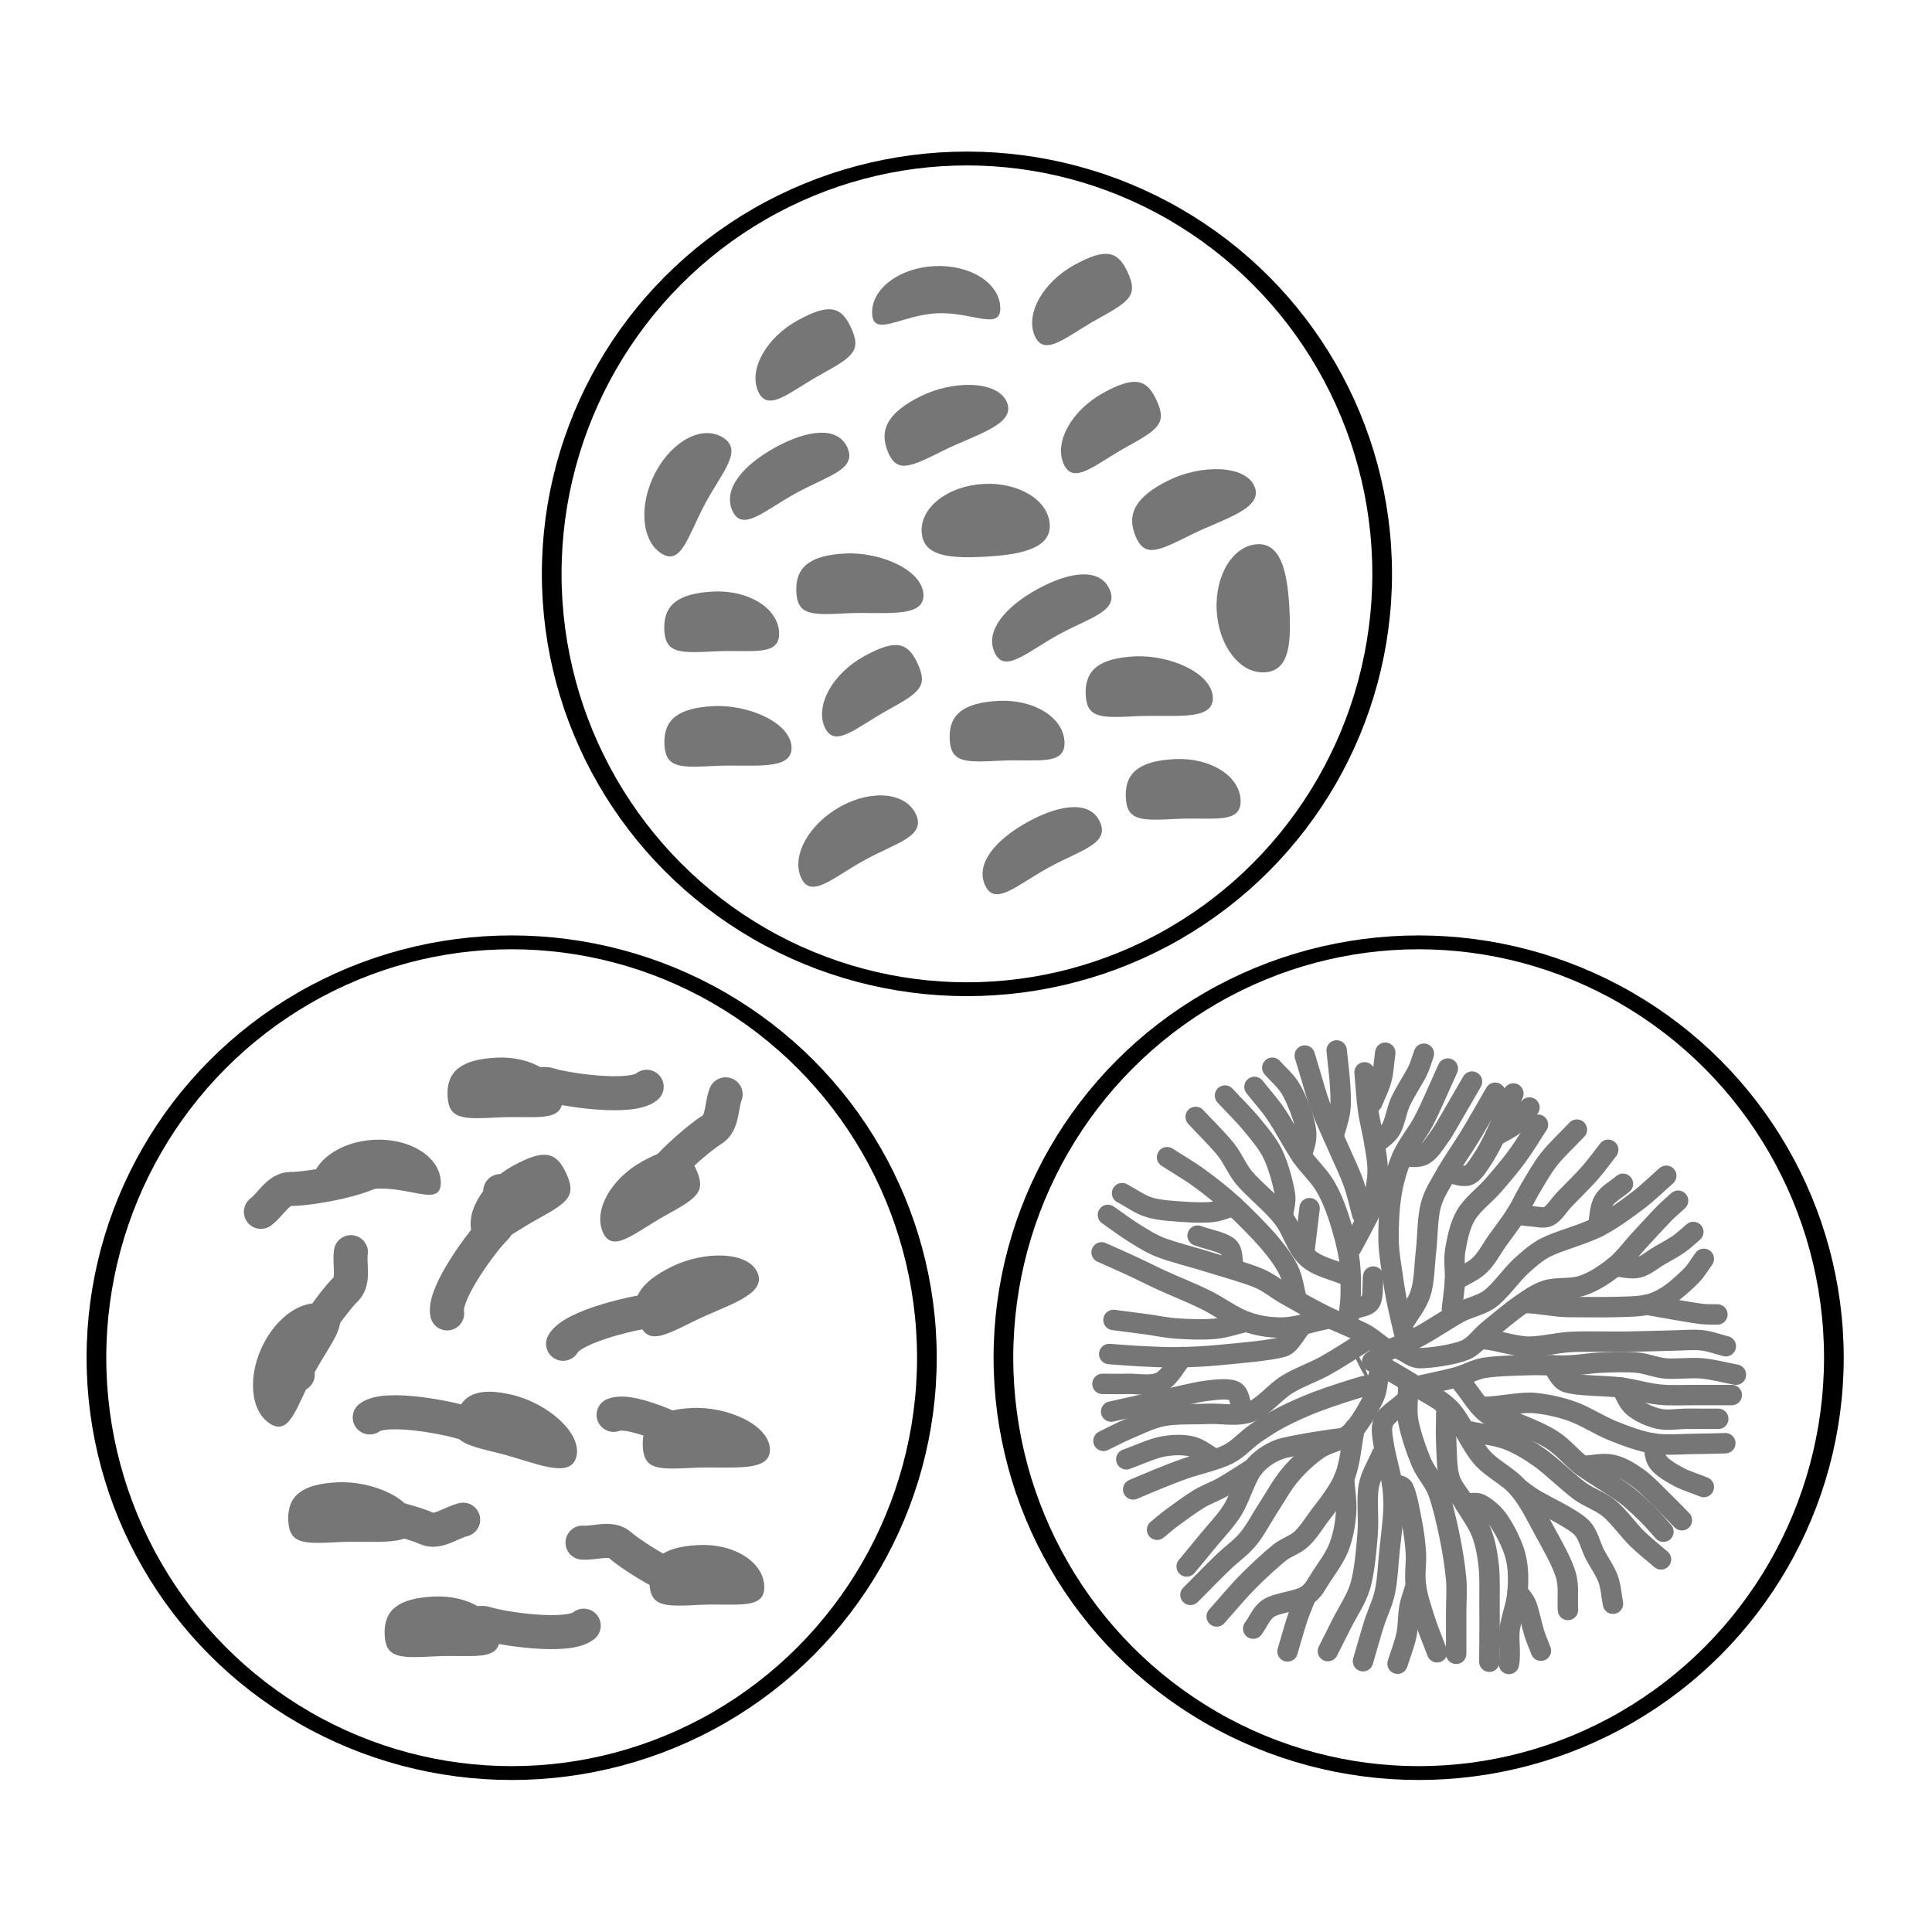 <?xml version="1.0" encoding="UTF-8" standalone="no"?>
<!DOCTYPE svg PUBLIC "-//W3C//DTD SVG 1.1//EN" "http://www.w3.org/Graphics/SVG/1.1/DTD/svg11.dtd">
<svg width="100%" height="100%" viewBox="0 0 1182 1182" version="1.1" xmlns="http://www.w3.org/2000/svg" xmlns:xlink="http://www.w3.org/1999/xlink" xml:space="preserve" xmlns:serif="http://www.serif.com/" style="fill-rule:evenodd;clip-rule:evenodd;stroke-linecap:round;stroke-linejoin:round;stroke-miterlimit:1.5;">
    <g transform="matrix(0.717,0,0,0.717,110.685,189.426)">
        <g transform="matrix(1,0,0,1,-1756.91,-3686.31)">
            <g transform="matrix(2.143,0,0,1.507,768.264,2064.76)">
                <ellipse cx="774.306" cy="1225.63" rx="165.333" ry="235.18" style="fill:none;stroke:black;stroke-width:7.84px;"/>
            </g>
            <g transform="matrix(0.283,-0.528,0.535,0.345,1497.07,4379.62)">
                <path d="M1384.35,510.638C1435.93,510.638 1477.81,536.738 1477.81,568.887C1477.81,601.036 1435.93,589.348 1384.35,589.348C1332.77,589.348 1290.89,601.036 1290.89,568.887C1290.89,536.738 1332.77,510.638 1384.35,510.638Z" style="fill:rgb(118,118,118);"/>
            </g>
            <g transform="matrix(0.525,-0.288,0.261,0.581,1423.29,3797.4)">
                <path d="M1384.35,510.638C1435.93,510.638 1449.33,522.601 1449.33,554.75C1449.33,586.899 1435.93,589.348 1384.35,589.348C1332.77,589.348 1290.89,601.036 1290.89,568.887C1290.89,536.738 1332.77,510.638 1384.35,510.638Z" style="fill:rgb(118,118,118);"/>
            </g>
            <g transform="matrix(0.585,-0.029,0.026,0.648,1576.74,3358.43)">
                <path d="M1384.35,510.638C1435.93,510.638 1477.81,536.738 1477.81,568.887C1477.81,601.036 1436.67,572.83 1385.09,572.83C1333.51,572.83 1290.89,601.036 1290.89,568.887C1290.89,536.738 1332.77,510.638 1384.35,510.638Z" style="fill:rgb(118,118,118);"/>
            </g>
            <g transform="matrix(0.585,-0.029,0.026,0.648,1388.02,3636.14)">
                <path d="M1384.35,510.638C1435.93,510.638 1477.81,536.738 1477.81,568.887C1477.81,601.036 1435.93,589.348 1384.35,589.348C1332.77,589.348 1310.82,589.594 1310.82,557.445C1310.82,525.296 1332.77,510.638 1384.35,510.638Z" style="fill:rgb(118,118,118);"/>
            </g>
            <g transform="matrix(0.525,-0.288,0.261,0.581,1401.26,3899.13)">
                <path d="M1384.12,522.096C1435.7,522.096 1477.81,536.738 1477.81,568.887C1477.81,601.036 1435.93,589.348 1384.35,589.348C1332.77,589.348 1290.89,601.036 1290.89,568.887C1290.89,536.738 1332.54,522.096 1384.12,522.096Z" style="fill:rgb(118,118,118);"/>
            </g>
            <g transform="matrix(0.525,-0.288,0.261,0.581,1659.35,3750.11)">
                <path d="M1384.35,510.638C1435.93,510.638 1449.33,522.601 1449.33,554.75C1449.33,586.899 1435.93,589.348 1384.35,589.348C1332.77,589.348 1290.89,601.036 1290.89,568.887C1290.89,536.738 1332.77,510.638 1384.35,510.638Z" style="fill:rgb(118,118,118);"/>
            </g>
            <g transform="matrix(0.585,-0.029,0.026,0.648,1618.98,3544.28)">
                <path d="M1384.35,510.638C1435.93,510.638 1477.81,536.738 1477.81,568.887C1477.81,601.036 1430.35,606.376 1378.76,606.376C1327.18,606.376 1290.89,601.036 1290.89,568.887C1290.89,536.738 1332.77,510.638 1384.35,510.638Z" style="fill:rgb(118,118,118);"/>
            </g>
            <g transform="matrix(0.585,-0.029,0.026,0.648,1500.68,3603.66)">
                <path d="M1384.35,510.638C1435.93,510.638 1495.74,537.542 1495.74,569.691C1495.74,601.84 1435.93,589.348 1384.35,589.348C1332.77,589.348 1310.82,589.594 1310.82,557.445C1310.82,525.296 1332.77,510.638 1384.35,510.638Z" style="fill:rgb(118,118,118);"/>
            </g>
            <g transform="matrix(0.534,-0.266,0.241,0.591,1525.76,3826.7)">
                <path d="M1384.35,510.638C1435.93,510.638 1495.74,537.542 1495.74,569.691C1495.74,601.84 1435.93,589.348 1384.35,589.348C1332.77,589.348 1310.82,589.594 1310.82,557.445C1310.82,525.296 1332.77,510.638 1384.35,510.638Z" style="fill:rgb(118,118,118);"/>
            </g>
            <g transform="matrix(0.525,-0.288,0.261,0.581,1683.97,3859.33)">
                <path d="M1384.35,510.638C1435.93,510.638 1449.33,522.601 1449.33,554.75C1449.33,586.899 1435.93,589.348 1384.35,589.348C1332.77,589.348 1290.89,601.036 1290.89,568.887C1290.89,536.738 1332.77,510.638 1384.35,510.638Z" style="fill:rgb(118,118,118);"/>
            </g>
            <g transform="matrix(0.585,-0.029,0.026,0.648,1631.56,3729.42)">
                <path d="M1384.35,510.638C1435.93,510.638 1477.81,536.738 1477.81,568.887C1477.81,601.036 1435.93,589.348 1384.35,589.348C1332.77,589.348 1310.82,589.594 1310.82,557.445C1310.82,525.296 1332.77,510.638 1384.35,510.638Z" style="fill:rgb(118,118,118);"/>
            </g>
            <g transform="matrix(0.525,-0.288,0.261,0.581,1624.97,4020.03)">
                <path d="M1384.12,522.096C1435.7,522.096 1477.81,536.738 1477.81,568.887C1477.81,601.036 1435.93,589.348 1384.35,589.348C1332.77,589.348 1290.89,601.036 1290.89,568.887C1290.89,536.738 1332.54,522.096 1384.12,522.096Z" style="fill:rgb(118,118,118);"/>
            </g>
            <g transform="matrix(0.525,-0.288,0.261,0.581,1480.07,4083.93)">
                <path d="M1384.35,510.638C1435.93,510.638 1449.33,522.601 1449.33,554.75C1449.33,586.899 1435.93,589.348 1384.35,589.348C1332.77,589.348 1290.89,601.036 1290.89,568.887C1290.89,536.738 1332.77,510.638 1384.35,510.638Z" style="fill:rgb(118,118,118);"/>
            </g>
            <g transform="matrix(-0.028,-0.585,0.648,-0.025,2348.55,4765.22)">
                <path d="M1384.35,510.638C1435.93,510.638 1477.81,536.738 1477.81,568.887C1477.81,601.036 1430.35,606.376 1378.76,606.376C1327.18,606.376 1290.89,601.036 1290.89,568.887C1290.89,536.738 1332.77,510.638 1384.35,510.638Z" style="fill:rgb(118,118,118);"/>
            </g>
            <g transform="matrix(0.585,-0.029,0.026,0.648,1747.61,3691.46)">
                <path d="M1384.35,510.638C1435.93,510.638 1495.74,537.542 1495.74,569.691C1495.74,601.84 1435.93,589.348 1384.35,589.348C1332.77,589.348 1310.82,589.594 1310.82,557.445C1310.82,525.296 1332.77,510.638 1384.35,510.638Z" style="fill:rgb(118,118,118);"/>
            </g>
            <g transform="matrix(0.585,-0.029,0.026,0.648,1388.14,3733.89)">
                <path d="M1384.35,510.638C1435.93,510.638 1495.74,537.542 1495.74,569.691C1495.74,601.84 1435.93,589.348 1384.35,589.348C1332.77,589.348 1310.82,589.594 1310.82,557.445C1310.82,525.296 1332.77,510.638 1384.35,510.638Z" style="fill:rgb(118,118,118);"/>
            </g>
            <g transform="matrix(0.525,-0.288,0.261,0.581,1459.85,4212.23)">
                <path d="M1384.35,510.638C1435.93,510.638 1477.81,536.738 1477.81,568.887C1477.81,601.036 1435.93,589.348 1384.35,589.348C1332.77,589.348 1290.89,601.036 1290.89,568.887C1290.89,536.738 1332.77,510.638 1384.35,510.638Z" style="fill:rgb(118,118,118);"/>
            </g>
            <g transform="matrix(0.585,-0.029,0.026,0.648,1781.82,3779.1)">
                <path d="M1384.35,510.638C1435.93,510.638 1477.81,536.738 1477.81,568.887C1477.81,601.036 1435.93,589.348 1384.35,589.348C1332.77,589.348 1310.82,589.594 1310.82,557.445C1310.82,525.296 1332.77,510.638 1384.35,510.638Z" style="fill:rgb(118,118,118);"/>
            </g>
            <g transform="matrix(0.525,-0.288,0.261,0.581,1616.82,4218.61)">
                <path d="M1384.12,522.096C1435.7,522.096 1477.81,536.738 1477.81,568.887C1477.81,601.036 1435.93,589.348 1384.35,589.348C1332.77,589.348 1290.89,601.036 1290.89,568.887C1290.89,536.738 1332.54,522.096 1384.12,522.096Z" style="fill:rgb(118,118,118);"/>
            </g>
            <g transform="matrix(0.534,-0.266,0.241,0.591,1737.04,3898.6)">
                <path d="M1384.35,510.638C1435.93,510.638 1495.74,537.542 1495.74,569.691C1495.74,601.84 1435.93,589.348 1384.35,589.348C1332.77,589.348 1310.82,589.594 1310.82,557.445C1310.82,525.296 1332.77,510.638 1384.35,510.638Z" style="fill:rgb(118,118,118);"/>
            </g>
        </g>
        <g transform="matrix(1,0,0,1,-1758.43,-3762.96)">
            <g transform="matrix(2.143,0,0,1.507,381.308,2810.25)">
                <ellipse cx="774.306" cy="1225.63" rx="165.333" ry="235.18" style="fill:none;stroke:black;stroke-width:7.84px;"/>
            </g>
            <g transform="matrix(0.283,-0.528,0.535,0.345,1164.66,5198.82)">
                <path d="M1384.35,510.638C1435.93,510.638 1477.81,536.738 1477.81,568.887C1477.81,601.036 1435.93,589.348 1384.35,589.348C1332.77,589.348 1290.89,601.036 1290.89,568.887C1290.89,536.738 1332.77,510.638 1384.35,510.638Z" style="fill:rgb(118,118,118);"/>
            </g>
            <g transform="matrix(0.988,-0.153,0.153,0.988,-756.111,4584.81)">
                <path d="M2570.76,485.946C2569.78,468.451 2611.43,427.91 2622.05,420.616C2630.93,414.512 2628.37,400.004 2631.53,389.699" style="fill:rgb(118,118,118);stroke:rgb(118,118,118);stroke-width:29.06px;"/>
            </g>
            <g transform="matrix(0.585,-0.029,0.026,0.648,1100.2,4181.29)">
                <path d="M1384.35,510.638C1435.93,510.638 1477.81,536.738 1477.81,568.887C1477.81,601.036 1436.67,572.83 1385.09,572.83C1333.51,572.83 1290.89,601.036 1290.89,568.887C1290.89,536.738 1332.77,510.638 1384.35,510.638Z" style="fill:rgb(118,118,118);stroke:rgb(118,118,118);stroke-width:2.27px;"/>
            </g>
            <g transform="matrix(-0.812,-0.584,0.584,-0.812,3735.9,6386.07)">
                <path d="M2570.76,485.946C2569.78,468.451 2611.43,427.91 2622.05,420.616C2630.93,414.512 2628.37,400.004 2631.53,389.699" style="fill:rgb(118,118,118);stroke:rgb(118,118,118);stroke-width:29.06px;"/>
            </g>
            <g transform="matrix(0.988,-0.153,0.153,0.988,-628.631,4532.68)">
                <path d="M2570.76,485.946C2569.78,468.451 2611.43,427.91 2622.05,420.616C2630.93,414.512 2628.37,400.004 2631.53,389.699" style="fill:rgb(118,118,118);stroke:rgb(118,118,118);stroke-width:29.06px;"/>
            </g>
            <g transform="matrix(0.525,-0.288,0.261,0.581,1181.72,4595.52)">
                <path d="M1384.35,510.638C1435.93,510.638 1449.33,522.601 1449.33,554.75C1449.33,586.899 1435.93,589.348 1384.35,589.348C1332.77,589.348 1290.89,601.036 1290.89,568.887C1290.89,536.738 1332.77,510.638 1384.35,510.638Z" style="fill:rgb(118,118,118);"/>
            </g>
            <g transform="matrix(0.998,0.07,-0.07,0.998,-375.769,3859.42)">
                <path d="M2570.76,485.946C2569.78,468.451 2611.43,427.91 2622.05,420.616C2630.93,414.512 2628.37,400.004 2631.53,389.699" style="fill:rgb(118,118,118);stroke:rgb(118,118,118);stroke-width:29.06px;"/>
            </g>
            <g transform="matrix(0.525,-0.288,0.261,0.581,1292.34,4591.59)">
                <path d="M1384.35,510.638C1435.93,510.638 1449.33,522.601 1449.33,554.75C1449.33,586.899 1435.93,589.348 1384.35,589.348C1332.77,589.348 1290.89,601.036 1290.89,568.887C1290.89,536.738 1332.77,510.638 1384.35,510.638Z" style="fill:rgb(118,118,118);"/>
            </g>
            <g transform="matrix(0.569,0.139,-0.16,0.629,1335.93,4175.55)">
                <path d="M1384.35,510.638C1435.93,510.638 1495.74,537.542 1495.74,569.691C1495.74,601.84 1435.93,589.348 1384.35,589.348C1332.77,589.348 1310.82,589.594 1310.82,557.445C1310.82,525.296 1332.77,510.638 1384.35,510.638Z" style="fill:rgb(118,118,118);"/>
            </g>
            <g transform="matrix(0.564,0.826,-0.826,0.564,871.025,2310.71)">
                <path d="M2570.76,485.946C2569.78,468.451 2611.43,427.91 2622.05,420.616C2630.93,414.512 2628.37,400.004 2631.53,389.699" style="fill:rgb(118,118,118);stroke:rgb(118,118,118);stroke-width:29.06px;"/>
            </g>
            <g transform="matrix(0.585,-0.029,0.026,0.648,1150.93,4570.31)">
                <path d="M1384.35,510.638C1435.93,510.638 1477.81,536.738 1477.81,568.887C1477.81,601.036 1435.93,589.348 1384.35,589.348C1332.77,589.348 1310.82,589.594 1310.82,557.445C1310.82,525.296 1332.77,510.638 1384.35,510.638Z" style="fill:rgb(118,118,118);"/>
            </g>
            <g transform="matrix(-0.601,-0.799,0.799,-0.601,3258.9,7232.01)">
                <path d="M2570.76,485.946C2569.78,468.451 2611.43,427.91 2622.05,420.616C2630.93,414.512 2628.37,400.004 2631.53,389.699" style="fill:rgb(118,118,118);stroke:rgb(118,118,118);stroke-width:29.06px;"/>
            </g>
            <g transform="matrix(0.585,-0.029,0.026,0.648,1204.62,4110.48)">
                <path d="M1384.35,510.638C1435.93,510.638 1477.81,536.738 1477.81,568.887C1477.81,601.036 1435.93,589.348 1384.35,589.348C1332.77,589.348 1310.82,589.594 1310.82,557.445C1310.82,525.296 1332.77,510.638 1384.35,510.638Z" style="fill:rgb(118,118,118);"/>
            </g>
            <g transform="matrix(-0.601,-0.799,0.799,-0.601,3312.6,6772.18)">
                <path d="M2570.76,485.946C2569.78,468.451 2611.43,427.91 2622.05,420.616C2630.93,414.512 2628.37,400.004 2631.53,389.699" style="fill:rgb(118,118,118);stroke:rgb(118,118,118);stroke-width:29.06px;"/>
            </g>
            <g transform="matrix(0.585,-0.029,0.026,0.648,1371.19,4409.44)">
                <path d="M1384.35,510.638C1435.93,510.638 1495.74,537.542 1495.74,569.691C1495.74,601.84 1435.93,589.348 1384.35,589.348C1332.77,589.348 1310.82,589.594 1310.82,557.445C1310.82,525.296 1332.77,510.638 1384.35,510.638Z" style="fill:rgb(118,118,118);"/>
            </g>
            <g transform="matrix(0.327,0.945,-0.945,0.327,1746.22,2117.77)">
                <path d="M2570.76,485.946C2569.78,468.451 2611.43,427.91 2622.05,420.616C2630.93,414.512 2628.37,400.004 2631.53,389.699" style="fill:rgb(118,118,118);stroke:rgb(118,118,118);stroke-width:29.06px;"/>
            </g>
            <g transform="matrix(0.85,0.527,-0.527,0.85,155.455,2877.55)">
                <path d="M2570.76,485.946C2569.78,468.451 2611.43,427.91 2622.05,420.616C2630.93,414.512 2628.37,400.004 2631.53,389.699" style="fill:rgb(118,118,118);stroke:rgb(118,118,118);stroke-width:29.06px;"/>
            </g>
            <g transform="matrix(0.534,-0.266,0.241,0.591,1314.54,4646.22)">
                <path d="M1384.35,510.638C1435.93,510.638 1495.74,537.542 1495.74,569.691C1495.74,601.84 1435.93,589.348 1384.35,589.348C1332.77,589.348 1310.82,589.594 1310.82,557.445C1310.82,525.296 1332.77,510.638 1384.35,510.638Z" style="fill:rgb(118,118,118);"/>
            </g>
            <g transform="matrix(0.585,-0.029,0.026,0.648,1068.71,4472.84)">
                <path d="M1384.35,510.638C1435.93,510.638 1495.74,537.542 1495.74,569.691C1495.74,601.84 1435.93,589.348 1384.35,589.348C1332.77,589.348 1310.82,589.594 1310.82,557.445C1310.82,525.296 1332.77,510.638 1384.35,510.638Z" style="fill:rgb(118,118,118);"/>
            </g>
            <g transform="matrix(0.503,0.864,-0.864,0.503,1012.3,2325.82)">
                <path d="M2570.76,485.946C2569.78,468.451 2611.43,427.91 2622.05,420.616C2630.93,414.512 2628.37,400.004 2631.53,389.699" style="fill:rgb(118,118,118);stroke:rgb(118,118,118);stroke-width:29.06px;"/>
            </g>
            <g transform="matrix(0.585,-0.029,0.026,0.648,1376.88,4526.38)">
                <path d="M1384.35,510.638C1435.93,510.638 1477.81,536.738 1477.81,568.887C1477.81,601.036 1435.93,589.348 1384.35,589.348C1332.77,589.348 1310.82,589.594 1310.82,557.445C1310.82,525.296 1332.77,510.638 1384.35,510.638Z" style="fill:rgb(118,118,118);"/>
            </g>
            <g transform="matrix(-0.225,-0.974,0.974,-0.225,2313.64,7465.85)">
                <path d="M2570.76,485.946C2569.78,468.451 2611.43,427.91 2622.05,420.616C2630.93,414.512 2628.37,400.004 2631.53,389.699" style="fill:rgb(118,118,118);stroke:rgb(118,118,118);stroke-width:29.06px;"/>
            </g>
        </g>
        <g transform="matrix(1,0,0,1,-1758.43,-3762.96)">
            <g transform="matrix(2.143,0,0,1.507,1155.22,2810.25)">
                <ellipse cx="774.306" cy="1225.63" rx="165.333" ry="235.18" style="fill:none;stroke:black;stroke-width:7.84px;"/>
            </g>
            <g>
                <g transform="matrix(1,0,0,1,-1013.62,4032.74)">
                    <path d="M3819.24,649.374C3819.24,658.943 3817.61,668.653 3819.24,678.081C3821.11,688.805 3826.2,703.663 3830.41,713.72C3834.07,722.465 3841.13,729.563 3844.51,738.419C3848.54,748.952 3851.96,764.399 3854.58,776.917C3857.1,789.002 3859.26,802.695 3860.2,813.525C3861.01,822.948 3860.2,832.441 3860.2,841.899L3860.2,877.206" style="fill:none;stroke:rgb(118,118,118);stroke-width:17.43px;"/>
                </g>
                <g transform="matrix(1,0,0,1,-1013.62,4032.74)">
                    <path d="M3851.76,671.222C3851.76,680.128 3851.3,689.046 3851.76,697.94C3852.25,707.333 3852.05,719.065 3854.68,727.58C3857.13,735.545 3863.32,741.838 3867.53,749.032C3872.06,756.776 3878.45,765.178 3881.87,774.045C3885.28,782.913 3886.95,792.676 3887.99,802.235C3889.13,812.559 3888.55,825.414 3888.66,835.988C3888.76,845.885 3888.68,857.689 3888.66,865.679C3888.64,871.762 3888.55,877.845 3888.5,883.927" style="fill:none;stroke:rgb(118,118,118);stroke-width:17.43px;"/>
                </g>
                <g transform="matrix(1,0,0,1,-1013.62,4032.74)">
                    <path d="M3867.53,749.032C3871.96,749.192 3876.86,747.532 3880.83,749.513C3885.65,751.92 3892.52,757.703 3896.46,763.473C3901.44,770.769 3908.02,783.177 3910.71,793.29C3913.36,803.25 3913.35,814.079 3912.6,824.151C3911.86,834.206 3908.17,843.826 3906.24,853.723C3904.23,864.065 3907.12,875.025 3905.22,885.85" style="fill:none;stroke:rgb(118,118,118);stroke-width:17.43px;"/>
                </g>
                <g transform="matrix(1,0,0,1,-1013.62,4032.74)">
                    <path d="M3912.6,824.151C3915.11,827.914 3918.44,831.244 3920.13,835.441C3922.49,841.323 3924.72,852.925 3926.78,859.442C3928.41,864.572 3930.6,869.507 3932.51,874.539" style="fill:none;stroke:rgb(118,118,118);stroke-width:17.43px;"/>
                </g>
                <g transform="matrix(1,0,0,1,-1013.62,4032.74)">
                    <path d="M3794.32,638.786C3792.84,645.381 3792.85,652.492 3789.89,658.57C3785.84,666.927 3777.86,681.604 3769.96,688.928C3762.48,695.869 3750.91,696.704 3742.52,702.514C3733.96,708.434 3725.63,716.213 3718.64,724.451C3711.5,732.855 3705.69,743.781 3699.68,752.938C3693.91,761.719 3688.99,771.671 3682.55,779.396C3676.3,786.897 3668.07,792.497 3661.05,799.289C3652.88,807.205 3642.68,817.692 3633.49,826.894" style="fill:none;stroke:rgb(118,118,118);stroke-width:17.43px;"/>
                </g>
                <g transform="matrix(1,0,0,1,-1013.62,4032.74)">
                    <path d="M3792.4,647.369C3788.59,647.882 3784.66,647.852 3780.96,648.907C3772.47,651.329 3753.1,657.481 3741.46,661.902C3731.1,665.834 3719.89,670.883 3711.11,675.433C3703.34,679.457 3695.96,684.221 3688.76,689.198C3681.15,694.463 3674.19,702.644 3665.44,707.022C3655.47,712.013 3638.82,715.654 3628.91,719.144C3621.17,721.867 3613.32,725.006 3605.94,727.967C3598.78,730.836 3591.72,733.927 3584.61,736.907" style="fill:none;stroke:rgb(118,118,118);stroke-width:17.43px;"/>
                </g>
                <g transform="matrix(1,0,0,1,-1013.62,4032.74)">
                    <path d="M3654.04,710.805C3647.35,707.251 3641.35,701.839 3633.96,700.142C3626.47,698.422 3617.23,698.855 3609.1,700.484C3599.89,702.331 3588.85,707.641 3578.72,711.22" style="fill:none;stroke:rgb(118,118,118);stroke-width:17.43px;"/>
                </g>
                <g transform="matrix(1,0,0,1,-1013.62,4032.74)">
                    <path d="M3737.16,700.161C3736.34,700.236 3765.72,693.018 3764.88,693.062C3756.33,693.513 3717.03,699.869 3709.41,702.687C3701.04,705.78 3692.58,711.443 3686.95,718.722C3680.27,727.375 3675.74,744.28 3669.31,754.606C3663.42,764.067 3654.89,772.671 3648.39,780.68C3642.4,788.05 3636.3,795.333 3630.26,802.659" style="fill:none;stroke:rgb(118,118,118);stroke-width:17.43px;"/>
                </g>
                <g transform="matrix(1,0,0,1,-1013.62,4032.74)">
                    <path d="M3686.95,718.722C3678.43,724.052 3669.09,730.33 3661.38,734.713C3654.69,738.518 3647.3,741.038 3640.71,745.018C3633.37,749.45 3623.3,756.925 3617.34,761.31C3613.08,764.454 3609.12,767.99 3605,771.33" style="fill:none;stroke:rgb(118,118,118);stroke-width:17.43px;"/>
                </g>
                <g transform="matrix(1,0,0,1,-1013.62,4032.74)">
                    <path d="M3788.5,627.735C3792.61,624.834 3796.39,621.391 3800.84,619.032C3807.53,615.479 3819.68,611.203 3828.67,606.415C3839.03,600.9 3852.91,591.314 3862.99,585.941C3871.43,581.443 3881.51,579.926 3889.15,574.178C3897.89,567.601 3907.49,553.783 3915.43,546.477C3922,540.435 3928.84,534.392 3936.79,530.342C3947.73,524.771 3968.02,519.676 3981.05,513.052C3993.14,506.908 4005.22,497.893 4014.96,490.596C4023.63,484.102 4031.3,476.38 4039.47,469.272" style="fill:none;stroke:rgb(118,118,118);stroke-width:17.43px;"/>
                </g>
                <g transform="matrix(1,0,0,1,-1013.62,4032.74)">
                    <path d="M3981.05,513.052C3982.73,505.582 3982.5,496.794 3986.08,490.641C3989.66,484.488 3997.03,480.97 4002.51,476.135" style="fill:none;stroke:rgb(118,118,118);stroke-width:17.43px;"/>
                </g>
                <g transform="matrix(1,0,0,1,-1013.62,4032.74)">
                    <path d="M3856.59,582.737C3857.45,574.732 3858.74,566.762 3859.18,558.723C3859.64,550.503 3857.96,541.738 3859.34,533.416C3860.88,524.129 3863.12,512.147 3868.44,503.002C3873.88,493.663 3884.64,485.807 3891.96,477.378C3899.01,469.268 3906.02,461.047 3912.36,452.428C3918.69,443.822 3924.11,434.585 3929.99,425.664" style="fill:none;stroke:rgb(118,118,118);stroke-width:17.43px;"/>
                </g>
                <g transform="matrix(1,0,0,1,-1013.62,4032.74)">
                    <path d="M3859.18,558.723C3866.2,554.352 3874.23,551.286 3880.25,545.609C3886.3,539.896 3890.44,531.519 3895.5,524.446C3900.67,517.216 3906.66,509.504 3911.27,502.23C3915.63,495.335 3918.92,487.808 3923.1,480.805C3927.78,472.979 3933.1,463.195 3939.35,455.273C3946.03,446.792 3955.25,438.373 3963.2,429.923" style="fill:none;stroke:rgb(118,118,118);stroke-width:17.43px;"/>
                </g>
                <g transform="matrix(1,0,0,1,-1013.62,4032.74)">
                    <path d="M3911.27,502.23C3915.99,502.8 3920.79,503.682 3925.44,503.941C3930.02,504.196 3935.14,505.93 3939.18,503.784C3943.67,501.405 3947.93,494.33 3952.36,489.667C3958.19,483.55 3967.86,474.173 3974.12,467.082C3979.74,460.722 3984.66,453.778 3989.92,447.126" style="fill:none;stroke:rgb(118,118,118);stroke-width:17.43px;"/>
                </g>
                <g transform="matrix(1,0,0,1,-1013.62,4032.74)">
                    <path d="M3815.71,603.167C3813.57,593.751 3810.85,582.647 3809.28,574.919C3808.06,568.921 3807.1,562.869 3806.28,556.803C3805.15,548.502 3802.76,535.746 3802.54,525.11C3802.3,513.259 3802.89,497.708 3804.83,485.694C3806.63,474.512 3809.62,463.396 3814.17,453.024C3818.8,442.466 3827.13,432.944 3832.62,422.345C3839.1,409.812 3846.26,392.666 3853.08,377.826" style="fill:none;stroke:rgb(118,118,118);stroke-width:17.43px;"/>
                </g>
                <g transform="matrix(1,0,0,1,-1013.62,4032.74)">
                    <path d="M3814.17,453.024C3820.21,452.545 3827.03,454.359 3832.29,451.586C3837.55,448.812 3841.77,441.87 3845.72,436.384C3850.13,430.272 3854.46,422.115 3858.71,414.912C3863.38,407.006 3868.73,397.603 3873.74,388.948" style="fill:none;stroke:rgb(118,118,118);stroke-width:17.43px;"/>
                </g>
                <g transform="matrix(1,0,0,1,-1013.62,4032.74)">
                    <path d="M3814.91,595.58C3819.9,586.859 3826.85,578.999 3829.88,569.418C3833.14,559.097 3833.07,545.592 3834.46,533.653C3835.91,521.144 3835.59,505.582 3838.58,494.366C3841.26,484.307 3847.26,475.413 3852.39,466.357C3857.93,456.579 3865.56,446.048 3871.83,435.697C3878.69,424.374 3886.3,410.846 3893.53,398.42" style="fill:none;stroke:rgb(118,118,118);stroke-width:17.43px;"/>
                </g>
                <g transform="matrix(1,0,0,1,-1013.62,4032.74)">
                    <path d="M3852.39,466.357C3858.3,467.244 3865.28,470.57 3870.11,469.019C3874.93,467.467 3878.22,461.54 3881.34,457.047C3885.24,451.446 3889.91,442.876 3893.47,435.415C3898.08,425.755 3903.82,411.194 3909,399.083" style="fill:none;stroke:rgb(118,118,118);stroke-width:17.43px;"/>
                </g>
                <g transform="matrix(1,0,0,1,-1013.62,4032.74)">
                    <path d="M3893.47,435.415C3899.09,432.06 3905.44,429.412 3910.32,425.349C3915.17,421.306 3918.6,415.807 3922.74,411.036" style="fill:none;stroke:rgb(118,118,118);stroke-width:17.43px;"/>
                </g>
                <g transform="matrix(1,0,0,1,-1013.62,4032.74)">
                    <path d="M3798.66,616.006C3793.05,612.011 3787.9,607.294 3781.84,604.023C3773.3,599.41 3758.51,593.855 3747.42,588.329C3736.52,582.895 3724.58,576.14 3715.31,570.869C3707.35,566.346 3700.22,560.256 3691.78,556.706C3680.64,552.013 3662.39,547.097 3648.41,542.714C3634.95,538.493 3618.36,534.46 3607.92,530.408C3600.1,527.372 3592.94,522.815 3585.8,518.405C3578.32,513.783 3570.63,507.918 3563.04,502.675" style="fill:none;stroke:rgb(118,118,118);stroke-width:17.43px;"/>
                </g>
                <g transform="matrix(1,0,0,1,-1013.62,4032.74)">
                    <path d="M3768.38,590.689C3768.99,583.909 3770.16,577.156 3770.22,570.348C3770.31,561.879 3770.48,549.917 3768.89,539.873C3767.14,528.801 3763.26,514.38 3759.73,503.911C3756.61,494.623 3752.87,485.425 3747.76,477.063C3742.51,468.485 3734.19,461.078 3728.28,452.444C3721.36,442.326 3712.91,426.19 3706.21,416.36C3700.73,408.319 3694.14,401.096 3688.1,393.464" style="fill:none;stroke:rgb(118,118,118);stroke-width:17.43px;"/>
                </g>
                <g transform="matrix(1,0,0,1,-1013.62,4032.74)">
                    <path d="M3728.28,452.444C3729.6,446.788 3732.12,441.195 3732.24,435.477C3732.35,429.759 3730.84,423.713 3728.97,418.136C3726.67,411.269 3722.71,401.113 3718.43,394.274C3714.38,387.805 3708.34,382.824 3703.3,377.099" style="fill:none;stroke:rgb(118,118,118);stroke-width:17.43px;"/>
                </g>
                <g transform="matrix(1,0,0,1,-1013.62,4032.74)">
                    <path d="M3773.75,582.882C3778.19,580.795 3784.66,580.891 3787.08,576.62C3789.69,572.022 3788.63,562.403 3789.4,555.295" style="fill:none;stroke:rgb(118,118,118);stroke-width:17.43px;"/>
                </g>
                <g transform="matrix(1,0,0,1,-1013.62,4032.74)">
                    <path d="M3770.87,530.511C3773.71,525.212 3776.71,519.994 3779.39,514.616C3782.28,508.835 3786.28,502.473 3788.19,495.827C3790.49,487.861 3792.73,475.662 3793.15,466.82C3793.53,458.771 3791.89,450.74 3790.68,442.774C3789.32,433.778 3786.38,422.904 3784.97,412.846C3783.53,402.556 3783.02,391.636 3782.04,381.031" style="fill:none;stroke:rgb(118,118,118);stroke-width:17.43px;"/>
                </g>
                <g transform="matrix(1,0,0,1,-1013.62,4032.74)">
                    <path d="M3790.68,442.774C3795.24,438.44 3801.14,435.172 3804.38,429.774C3808.04,423.659 3809.2,413.691 3812.69,406.082C3816.51,397.746 3823.97,386.579 3827.3,379.756C3829.57,375.094 3830.87,370.015 3832.65,365.145" style="fill:none;stroke:rgb(118,118,118);stroke-width:17.43px;"/>
                </g>
                <g transform="matrix(1,0,0,1,-1013.62,4032.74)">
                    <path d="M3788.71,406.625C3791.29,400.045 3794.69,393.729 3796.47,386.887C3798.3,379.834 3798.63,371.834 3799.7,364.308" style="fill:none;stroke:rgb(118,118,118);stroke-width:17.43px;"/>
                </g>
                <g transform="matrix(1,0,0,1,-1013.62,4032.74)">
                    <path d="M3780.02,502.089C3777.52,493.134 3775.64,483.977 3772.51,475.224C3769.14,465.827 3764.06,455.54 3759.81,445.711C3755.13,434.879 3748.34,420.537 3744.4,410.229C3741.11,401.629 3738.39,391.118 3736.16,383.863C3734.4,378.154 3732.72,372.421 3731,366.7" style="fill:none;stroke:rgb(118,118,118);stroke-width:17.43px;"/>
                </g>
                <g transform="matrix(1,0,0,1,-1013.62,4032.74)">
                    <path d="M3755.49,435.762C3757.38,428.394 3760.21,420.943 3761.16,413.659C3762.08,406.519 3761.57,399.247 3761.16,392.058C3760.67,383.505 3759.2,372.245 3758.22,362.338" style="fill:none;stroke:rgb(118,118,118);stroke-width:17.43px;"/>
                </g>
                <g transform="matrix(1,0,0,1,-1013.62,4032.74)">
                    <path d="M3767.68,554.767C3756.16,549.525 3742.42,547.412 3733.15,539.041C3723.88,530.671 3720.42,515.111 3712.05,504.544C3703.1,493.24 3687.49,480.816 3679.44,471.217C3673.24,463.835 3669.73,454.488 3663.73,446.949C3656.82,438.257 3646.53,428.359 3637.93,419.064" style="fill:none;stroke:rgb(118,118,118);stroke-width:17.43px;"/>
                </g>
                <g transform="matrix(1,0,0,1,-1013.62,4032.74)">
                    <path d="M3712.05,504.544C3712.75,498.204 3715.11,491.832 3714.16,485.524C3712.83,476.662 3708.7,461.258 3704.06,451.369C3699.7,442.076 3692.82,434.147 3686.35,426.188C3679.49,417.769 3670.75,409.3 3662.95,400.856" style="fill:none;stroke:rgb(118,118,118);stroke-width:17.43px;"/>
                </g>
                <g transform="matrix(1,0,0,1,-1013.62,4032.74)">
                    <path d="M3730.86,532.23C3732.28,520.467 3733.7,508.704 3735.11,496.941" style="fill:none;stroke:rgb(118,118,118);stroke-width:17.43px;"/>
                </g>
                <g transform="matrix(1,0,0,1,-1013.62,4032.74)">
                    <path d="M3724.03,574.423C3721.8,566.302 3720.98,557.65 3717.33,550.06C3713.47,542.036 3707.12,533.612 3700.87,526.279C3693.03,517.095 3680.25,504.117 3670.3,494.959C3661.09,486.49 3650.61,478.248 3641.15,471.331C3632.29,464.858 3622.73,459.415 3613.52,453.457" style="fill:none;stroke:rgb(118,118,118);stroke-width:17.43px;"/>
                </g>
                <g transform="matrix(1,0,0,1,-1013.62,4032.74)">
                    <path d="M3670.3,494.959C3664.39,496.675 3658.69,499.354 3652.59,500.106C3645.63,500.964 3636.54,500.671 3628.55,500.106C3619.55,499.471 3607.47,498.953 3598.57,496.292C3590.13,493.772 3582.93,488.192 3575.12,484.143" style="fill:none;stroke:rgb(118,118,118);stroke-width:17.43px;"/>
                </g>
                <g transform="matrix(1,0,0,1,-1013.62,4032.74)">
                    <path d="M3670.23,546.357C3668.72,540.904 3670.02,533.654 3665.7,529.997C3660.59,525.667 3648.27,523.583 3639.56,520.376" style="fill:none;stroke:rgb(118,118,118);stroke-width:17.43px;"/>
                </g>
                <g transform="matrix(1,0,0,1,-1013.62,4032.74)">
                    <path d="M3784.01,609.503C3772.26,616.741 3760.11,624.898 3748.75,631.216C3738.08,637.155 3726.28,640.999 3715.89,647.413C3705.19,654.021 3695.82,666.694 3684.52,670.863C3673.22,675.032 3660.23,671.865 3648.09,672.429C3635.68,673.005 3621.4,672.132 3610.04,674.32C3599.52,676.346 3588.4,682.027 3579.94,685.556C3572.88,688.499 3566.15,692.181 3559.26,695.493" style="fill:none;stroke:rgb(118,118,118);stroke-width:17.43px;"/>
                </g>
                <g transform="matrix(1,0,0,1,-1013.62,4032.74)">
                    <path d="M3748.61,591.735C3736.7,594.075 3724.15,598.406 3712.89,598.753C3702.15,599.084 3691.16,597.426 3681.04,593.816C3669.89,589.839 3657.93,580.738 3646.01,574.892C3634.05,569.021 3619.5,563.287 3609.26,558.594C3600.95,554.79 3592.84,550.576 3584.56,546.732C3575.96,542.741 3566.62,538.676 3557.65,534.647" style="fill:none;stroke:rgb(118,118,118);stroke-width:17.43px;"/>
                </g>
                <g transform="matrix(1,0,0,1,-1013.62,4032.74)">
                    <path d="M3681.04,593.816C3672.21,595.817 3663.56,598.934 3654.55,599.819C3644.69,600.788 3631.73,600.277 3621.88,599.628C3613,599.043 3604.26,597.118 3595.44,595.925C3586.42,594.705 3577,593.515 3567.78,592.31" style="fill:none;stroke:rgb(118,118,118);stroke-width:17.43px;"/>
                </g>
                <g transform="matrix(1,0,0,1,-1013.62,4032.74)">
                    <path d="M3729.81,596.221C3724.17,600.688 3719.25,613.288 3712.34,615.266C3700.45,618.665 3672.87,620.78 3657.91,622.263C3646.19,623.425 3633.65,623.992 3622.62,624.162C3612.33,624.321 3601.5,623.746 3591.76,623.285C3582.54,622.848 3573.34,622.024 3564.13,621.393" style="fill:none;stroke:rgb(118,118,118);stroke-width:17.43px;"/>
                </g>
                <g transform="matrix(1,0,0,1,-1013.62,4032.74)">
                    <path d="M3626.79,623.938C3620.5,631.07 3615.75,641.515 3607.93,645.335C3600.12,649.155 3588.15,646.603 3579.9,646.857C3572.74,647.077 3565.57,646.857 3558.41,646.857" style="fill:none;stroke:rgb(118,118,118);stroke-width:17.43px;"/>
                </g>
                <g transform="matrix(1,0,0,1,-1013.62,4032.74)">
                    <path d="M3677.64,667.771C3675.33,662.812 3675.64,655.24 3670.69,652.894C3665.46,650.414 3654.35,651.847 3646.29,652.894C3636,654.228 3621.4,658.185 3608.97,660.9C3595.56,663.831 3580.19,667.287 3565.8,670.48" style="fill:none;stroke:rgb(118,118,118);stroke-width:17.43px;"/>
                </g>
                <g transform="matrix(1,0,0,1,-1013.62,4032.74)">
                    <path d="M3795.09,630.505C3805.44,636.662 3816.07,642.571 3826.12,648.976C3836.09,655.326 3847.41,660.257 3855.43,668.935C3864.74,679.001 3872.32,698.216 3881.98,709.371C3890.95,719.728 3904.54,725.418 3913.41,735.864C3922.38,746.441 3929.1,760.473 3935.84,772.833C3942.42,784.923 3950.51,798.866 3953.8,810.023C3956.61,819.554 3954.99,829.861 3955.58,839.78" style="fill:none;stroke:rgb(118,118,118);stroke-width:17.43px;"/>
                </g>
                <g transform="matrix(1,0,0,1,-1013.62,4032.74)">
                    <path d="M3913.41,735.864C3917.48,738.771 3921.37,741.95 3925.62,744.585C3934.46,750.055 3957.57,760.706 3966.4,768.682C3973.01,774.65 3974.72,785.005 3978.62,792.437C3982.29,799.419 3987.28,806.27 3989.84,813.274C3992.31,820.033 3992.61,827.399 3993.99,834.462" style="fill:none;stroke:rgb(118,118,118);stroke-width:17.43px;"/>
                </g>
                <g transform="matrix(1,0,0,1,-1013.62,4032.74)">
                    <path d="M3872.06,687.505C3882.63,689.794 3893.85,690.631 3903.77,694.373C3913.69,698.114 3922.91,703.808 3931.58,709.956C3941.92,717.283 3955.88,731.126 3965.76,738.338C3973.62,744.073 3983.38,747.014 3990.86,753.228C3998.98,759.972 4007.14,771.572 4014.5,778.805C4020.95,785.151 4028.15,790.685 4034.98,796.624" style="fill:none;stroke:rgb(118,118,118);stroke-width:17.43px;"/>
                </g>
                <g transform="matrix(1,0,0,1,-1013.62,4032.74)">
                    <path d="M3828.75,648.497C3839.55,646.005 3851.92,643.575 3861.16,641.021C3868.97,638.862 3876.18,634.478 3884.18,633.175C3894.66,631.469 3912.18,631.116 3924.02,630.787C3934.42,630.498 3945.22,631.545 3955.23,631.201C3964.87,630.869 3974.43,629.123 3984.07,628.719C3993.95,628.306 4005.41,627.895 4014.5,628.719C4022.66,629.46 4030.43,632.938 4038.59,633.667C4047.83,634.492 4059.88,632.774 4069.93,633.667C4079.72,634.536 4089.26,637.238 4098.92,639.024" style="fill:none;stroke:rgb(118,118,118);stroke-width:17.43px;"/>
                </g>
                <g transform="matrix(1,0,0,1,-1013.62,4032.74)">
                    <path d="M3942.01,631.025C3946.22,635.876 3948.52,643.61 3954.64,645.578C3964.47,648.746 3987.91,648.295 4001.04,650.029C4011.92,651.465 4022.79,654.921 4033.41,655.981C4043.82,657.019 4054.46,656.322 4064.79,656.39C4074.98,656.457 4085.18,656.39 4095.38,656.39" style="fill:none;stroke:rgb(118,118,118);stroke-width:17.43px;"/>
                </g>
                <g transform="matrix(1,0,0,1,-1013.62,4032.74)">
                    <path d="M4001.04,650.029C4004.56,655.537 4006.56,662.373 4011.58,666.552C4016.91,670.988 4025.41,674.962 4033.02,676.644C4040.62,678.326 4049.14,676.639 4057.2,676.644C4065.67,676.65 4074.96,676.666 4083.84,676.678" style="fill:none;stroke:rgb(118,118,118);stroke-width:17.43px;"/>
                </g>
                <g transform="matrix(1,0,0,1,-1013.62,4032.74)">
                    <path d="M3865.51,646.782C3872.46,655.182 3878.74,666.418 3886.37,671.983C3893.43,677.134 3903.19,676.862 3911.28,680.174C3920.62,683.998 3932.97,688.802 3942.41,694.929C3951.81,701.041 3958.87,710.239 3967.87,716.938C3978.11,724.561 3994.63,733.831 4003.86,740.672C4010.83,745.833 4017.73,752.6 4023.26,757.987C4028.13,762.727 4032.46,767.993 4037.05,772.996" style="fill:none;stroke:rgb(118,118,118);stroke-width:17.43px;"/>
                </g>
                <g transform="matrix(1,0,0,1,-1013.62,4032.74)">
                    <path d="M3967.87,716.938C3976.32,716.588 3985.3,714.199 3993.21,715.89C4001.13,717.58 4008.64,722.243 4015.35,727.081C4022.81,732.466 4031.73,742.177 4037.97,748.197C4043.03,753.08 4047.86,758.203 4052.8,763.206" style="fill:none;stroke:rgb(118,118,118);stroke-width:17.43px;"/>
                </g>
                <g transform="matrix(1,0,0,1,-1013.62,4032.74)">
                    <path d="M3884.27,666.483C3896.63,666.483 3915.77,662.012 3927.28,663.201C3938.12,664.322 3948.93,666.673 3959.21,670.335C3970.4,674.324 3982.9,682.577 3994.41,687.132C4005.39,691.48 4016.71,695.84 4028.24,697.664C4039.78,699.488 4053.35,698.108 4063.62,698.078C4072.37,698.053 4081.11,697.683 4089.86,697.486" style="fill:none;stroke:rgb(118,118,118);stroke-width:17.43px;"/>
                </g>
                <g transform="matrix(1,0,0,1,-1013.62,4032.74)">
                    <path d="M4028.24,697.664C4029.7,703.032 4029.27,709.329 4032.63,713.768C4036.2,718.498 4043.53,722.704 4049.69,726.049C4056.17,729.57 4064.23,731.944 4071.51,734.891" style="fill:none;stroke:rgb(118,118,118);stroke-width:17.43px;"/>
                </g>
                <g transform="matrix(1,0,0,1,-1013.62,4032.74)">
                    <path d="M3813.57,618.135C3818.77,620.386 3823.5,624.889 3829.16,624.888C3838.17,624.887 3857.85,622.087 3867.6,618.13C3875.73,614.834 3880.9,606.686 3887.7,601.147C3895.59,594.725 3906.7,585.283 3914.93,579.595C3921.92,574.764 3929,569.558 3937.11,567.016C3946.01,564.226 3958.56,566.267 3968.34,562.854C3978.12,559.442 3987.76,552.997 3995.8,546.539C4003.75,540.154 4009.64,531.566 4016.59,524.103C4023.58,516.591 4032.25,507.058 4037.74,501.468C4041.5,497.648 4045.62,494.201 4049.55,490.567" style="fill:none;stroke:rgb(118,118,118);stroke-width:17.43px;"/>
                </g>
                <g transform="matrix(1,0,0,1,-1013.62,4032.74)">
                    <path d="M3995.8,546.539C4002.36,546.919 4009.24,549.166 4015.49,547.679C4021.74,546.192 4027.5,540.977 4033.3,537.615C4038.99,534.314 4045.38,530.905 4050.25,527.511C4054.63,524.462 4058.44,520.673 4062.54,517.254" style="fill:none;stroke:rgb(118,118,118);stroke-width:17.43px;"/>
                </g>
                <g transform="matrix(1,0,0,1,-1013.62,4032.74)">
                    <path d="M3918.68,577.855C3930.47,577.903 3944.6,581.261 3956.39,581.283C3968.81,581.307 3984.39,581.608 3995.51,581.283C4004.73,581.014 4015.45,581.029 4023.1,579.335C4029.65,577.886 4035.86,574.808 4041.45,571.114C4047.78,566.93 4056.09,559.39 4061.1,554.232C4065.16,550.048 4068.04,544.856 4071.51,540.168" style="fill:none;stroke:rgb(118,118,118);stroke-width:17.43px;"/>
                </g>
                <g transform="matrix(1,0,0,1,-1013.62,4032.74)">
                    <path d="M4023.1,579.335C4030.92,580.73 4038.73,582.207 4046.57,583.52C4054.44,584.841 4064.27,586.573 4070.36,587.257C4074.58,587.731 4078.85,587.502 4083.09,587.625" style="fill:none;stroke:rgb(118,118,118);stroke-width:17.43px;"/>
                </g>
                <g transform="matrix(1,0,0,1,-1013.62,4032.74)">
                    <path d="M3883.85,608.733C3896.64,609.761 3910.7,615.241 3922.92,615.09C3934.63,614.944 3946.14,611.7 3957.84,611.097C3971.52,610.392 3990.48,611.059 4005.05,610.858C4018.45,610.673 4034.43,610.084 4045.25,609.89C4053.5,609.742 4062.49,608.886 4070,609.695C4076.93,610.442 4083.52,613.062 4090.28,614.746" style="fill:none;stroke:rgb(118,118,118);stroke-width:17.43px;"/>
                </g>
                <g transform="matrix(0.274,0.364,0.364,0.817,1499.42,2771.78)">
                    <path d="M3777.63,632.191C3782.1,629.95 3786.57,627.708 3791.03,625.467" style="fill:none;stroke:rgb(118,118,118);stroke-width:24.48px;"/>
                </g>
                <g transform="matrix(1,0,0,1,-1013.62,4032.74)">
                    <path d="M3815.24,662.919C3809.61,668.207 3801.16,672.863 3798.34,678.781C3795.52,684.694 3797.46,691.937 3798.34,698.427C3799.53,707.282 3804.11,722.463 3805.5,731.912C3806.63,739.575 3806.95,747.379 3806.67,755.119C3806.32,764.529 3804.57,777.295 3803.42,788.372C3802.22,799.887 3801.69,813.65 3799.46,824.207C3797.46,833.69 3792.97,842.476 3790.05,851.716C3786.93,861.597 3783.82,872.902 3780.71,883.495" style="fill:none;stroke:rgb(118,118,118);stroke-width:17.43px;"/>
                </g>
                <g transform="matrix(1,0,0,1,-1013.62,4032.74)">
                    <path d="M3805.5,731.912C3808.78,733.327 3813.73,732.971 3815.34,736.157C3818.18,741.761 3820.78,756.399 3822.53,765.532C3824.13,773.923 3825.28,782.424 3825.8,790.95C3826.35,799.83 3824.57,809.604 3825.8,818.808C3827.07,828.26 3830.38,838.185 3833.39,847.664C3836.41,857.174 3840.42,866.466 3843.93,875.867" style="fill:none;stroke:rgb(118,118,118);stroke-width:17.43px;"/>
                </g>
                <g transform="matrix(1,0,0,1,-1013.62,4032.74)">
                    <path d="M3825.8,818.808C3823.99,824.966 3821.56,830.976 3820.36,837.283C3819.02,844.346 3819.41,853.345 3817.76,861.188C3816.06,869.246 3812.7,877.485 3810.18,885.633" style="fill:none;stroke:rgb(118,118,118);stroke-width:17.43px;"/>
                </g>
                <g transform="matrix(1,0,0,1,-1013.62,4032.74)">
                    <path d="M3773.61,684.689C3770.6,698.979 3769.97,714.541 3764.56,727.561C3759.16,740.581 3747.37,754.105 3741.19,762.809C3736.98,768.736 3732.73,775.149 3727.51,779.783C3722.33,784.369 3715.22,786.305 3709.82,790.614C3702.28,796.621 3691.03,806.968 3682.28,815.825C3673.29,824.94 3664.66,835.478 3655.85,845.305" style="fill:none;stroke:rgb(118,118,118);stroke-width:17.43px;"/>
                </g>
                <g transform="matrix(1,0,0,1,-1013.62,4032.74)">
                    <path d="M3796.54,707.436C3792.9,716.36 3787.28,724.714 3785.61,734.207C3783.62,745.537 3785.77,761.724 3784.61,775.416C3783.41,789.576 3782.06,806.592 3778.43,819.17C3775.17,830.488 3767.46,841.599 3762.85,850.885C3758.86,858.908 3754.78,866.885 3750.75,874.884" style="fill:none;stroke:rgb(118,118,118);stroke-width:17.43px;"/>
                </g>
                <g transform="matrix(1,0,0,1,-1013.62,4032.74)">
                    <path d="M3764.56,727.561C3765.13,737.428 3766.98,747.441 3766.26,757.163C3765.53,766.885 3763.64,777.036 3760.24,785.894C3756.85,794.716 3750.49,803.352 3745.82,810.31C3741.73,816.406 3738.49,823.81 3732.23,827.643C3724.66,832.283 3707.89,833.472 3700.35,838.147C3694.1,842.021 3691.45,849.847 3687,855.696" style="fill:none;stroke:rgb(118,118,118);stroke-width:17.43px;"/>
                </g>
                <g transform="matrix(1,0,0,1,-1013.62,4032.74)">
                    <path d="M3732.23,827.643C3729.78,833.943 3727.03,840.134 3724.88,846.543C3722.23,854.459 3719.16,865.608 3716.31,875.141" style="fill:none;stroke:rgb(118,118,118);stroke-width:17.43px;"/>
                </g>
            </g>
        </g>
    </g>
</svg>
